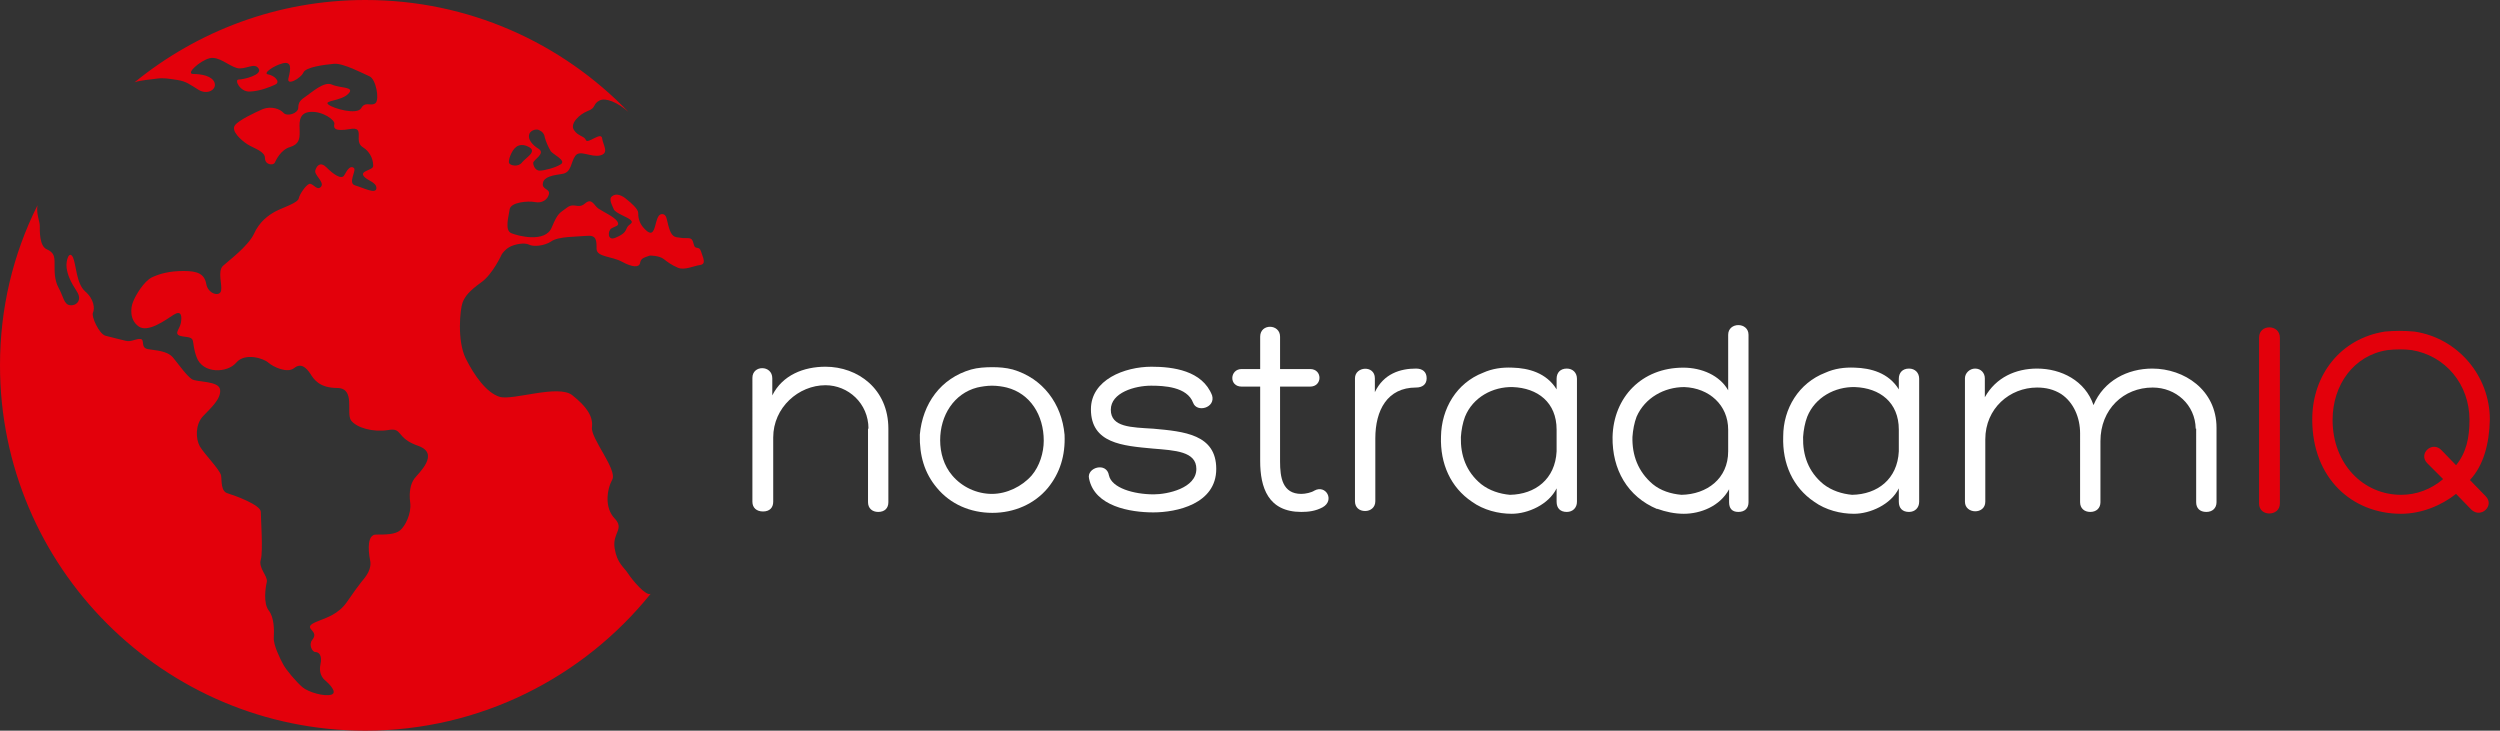 <?xml version="1.0" encoding="utf-8"?>
<!-- Generator: Adobe Illustrator 19.1.0, SVG Export Plug-In . SVG Version: 6.00 Build 0)  -->
<svg version="1.1" id="Ebene_1" xmlns="http://www.w3.org/2000/svg" xmlns:xlink="http://www.w3.org/1999/xlink" x="0px" y="0px"
	 viewBox="0 0 540.6 158" enable-background="new 0 0 540.6 158" xml:space="preserve">
<rect x="0" y="0" width="540.6" height="158" fill="#333333" stroke="none"/>
<path fill="#E3000B" d="M135.8,124c-0.9-1.4-2.4-2.2-2.9-5.5c-0.5-3.3,2.2-4.1,0-6.4c-2.2-2.3-1.7-6.2-0.5-8.4
	c1.1-2.2-4.7-8.9-4.4-11.3c0.3-2.4-1.2-4.5-4.2-6.9c-3-2.5-13,1.2-15.8,0.3c-2.8-0.9-5.4-4.5-7.3-8.3c-1.9-3.9-1.2-10.6-0.7-12
	c0.5-1.4,1.5-2.6,4-4.4c2.5-1.7,4.5-6.1,4.5-6.1s0.6-1,1.7-1.6c1.1-0.6,3.2-1,4.2-0.5c0.9,0.5,3.3,0.3,4.8-0.7
	c1.5-1.1,5.6-1,7.7-1.2c2.1-0.2,2.1,1,2.1,2.8c0,1.8,3.3,1.6,5.5,2.8c2.2,1.2,3.7,1.3,3.9,0.3c0.2-1,0.6-1.1,2-1.6
	c0.2-0.1,2.2,0,3.1,0.7c0.9,0.7,1.7,1.3,3.1,1.9c1.4,0.6,3.4-0.4,4.8-0.6s0.6-1.6,0.2-2.9c-0.4-1.3-1.2-0.4-1.5-1.3
	c-0.3-0.9-0.3-1.6-1.3-1.6c-1,0-1.3,0-2.5-0.2c-1.2-0.2-1.5-1.6-1.8-2.6s-0.3-2.3-1.2-2.4c-1-0.1-1.2,1-1.7,2.8
	c-0.5,1.8-1.3,1.4-2.4,0.2c-1.1-1.2-1.2-2.5-1.2-3.3c0-0.8-1.6-2.2-2.5-2.9c-0.9-0.8-2.2-1.4-3.1-0.7c-0.9,0.6,0,2,0.3,2.8
	c0.3,0.9,3,1.7,3.7,2.4c0.7,0.7-0.4,0.8-0.8,1.6c-0.4,0.9-0.6,1.4-2.5,2.2c-1.8,0.8-1.7-1.5-0.9-2c0.8-0.5,1.9-0.5,1.3-1.5
	c-0.6-1-3.1-2.1-4.1-2.8c-1-0.7-1.4-2.4-2.9-1.1c-1.5,1.3-2.3-0.3-3.9,0.9c-1.5,1.2-1.9,0.9-3.3,4.3c-1.4,3.4-7.4,1.8-8.8,1.2
	c-1.4-0.7-0.5-3.6-0.3-5.1c0.2-1.6,4-1.9,5.5-1.6c1.5,0.3,2.7-0.5,3-1.7c0.3-1.2-1.6-1-1.3-2.4c0.2-1.4,2.2-1.7,4.2-2
	c2-0.3,1.8-2.5,2.8-3.9c1-1.4,3.4,0.4,5.4-0.1c2-0.5,0.6-2.2,0.4-3.7c-0.2-1.5-3.1,1.3-3.5,0.4c-0.3-0.9-1.7-0.8-2.6-2.2
	c-0.9-1.4,1.2-3.4,3-4.1c1.9-0.7,1-1.5,2.6-2.3c1.3-0.6,3.8,0.4,6.2,2.5C121.4,9.2,101.3,0,79,0C60.1,0,42.7,6.7,29.1,17.8
	c1.4-0.5,3.6-0.6,4.8-0.8c1.5-0.2,2.5,0,4.5,0.3c1.9,0.3,2.7,1,4.5,2.1c1.9,1.2,4,0,3.5-1.5s-2.9-1.9-4.6-1.9
	c-1.8,0,1.5-2.9,3.5-3.4c2-0.5,4.1,1.6,5.9,2.1c1.8,0.5,3.8-1.3,4.7,0.1c1,1.4-3.3,2.4-4.3,2.4c-1,0,0.3,2.7,2.4,2.6
	c2.2-0.1,4.2-0.9,5.5-1.5c1.3-0.6-0.2-2-1.5-2.2c-1.3-0.2,1.2-1.9,3.1-2.4c2-0.5,1.8,1.1,1.3,3.1c-0.6,2,2.7,0.1,3.2-1.1
	s4.5-1.7,6.6-1.9c2-0.2,6.3,2.1,7.7,2.7c1.4,0.6,2.2,5,1.3,5.8c-1,0.8-2.2-0.5-3.1,1.1c-0.9,1.5-6,0.1-7.1-0.8
	c-1.1-0.9,2.7-0.7,4.3-2.3c1.6-1.6-1.8-1.2-3.5-2c-1.7-0.8-4.4,1.7-5.6,2.5s-1.7,1.3-1.7,2.5s-2.4,2-3.2,1.1
	c-0.8-0.9-2.7-1.5-4.5-0.8c-1.8,0.8-5.2,2.4-6,3.5c-0.9,1.2,1.3,3.2,2.7,4.1c1.4,0.9,3.8,1.5,3.8,3c0,1.5,1.8,1.6,2.1,1
	c0.3-0.6,1.3-2.8,3.3-3.4s2.1-1.8,2.1-3.3s-0.5-4.1,2.3-4.3c2.7-0.2,5.4,1.8,5.2,2.6c-0.2,0.9,0,1.7,3.4,1.1
	c3.4-0.6,0.7,2.6,2.7,3.9c2.1,1.3,2.3,3.3,2.3,4.1c0,0.9-2.8,1-2.1,2.1c0.7,1.1,2.8,1.3,2.8,2.7c-0.1,1.4-2.8-0.1-4.6-0.6
	c-1.7-0.5,0.4-3.3-0.3-3.8s-1.3,0.2-2,1.5c-0.6,1.3-2.6-0.3-3.9-1.6c-1.3-1.3-2.1-0.4-2.4,0.6c-0.4,1,2.1,2.6,1.2,3.6
	s-1.8-1-2.6-0.6c-0.8,0.4-2,2.2-2.2,3.1c-0.2,1-3.5,2-5,2.8c-1.5,0.8-3.5,2.2-4.7,4.9c-1.3,2.7-5.5,5.8-6.7,6.9
	c-1.2,1.2-0.1,4.1-0.4,5.4c-0.3,1.3-2.8,0.7-3.2-1.5c-0.4-2.2-1.9-2.8-4.9-2.8c-3.1,0-5.2,0.6-6.9,1.4c-1.7,0.9-3.4,3.7-4,5.2
	c-0.6,1.4-0.8,4,1.2,5.4c2,1.4,5.8-1.4,7.5-2.5c1.7-1.1,1.9,0.2,1.6,1.8c-0.3,1.5-2,2.6,0.8,2.9c2.7,0.3,1.3,0.8,2.6,4.4
	c1.3,3.7,6.7,3.5,8.6,1.2c1.9-2.2,5.9-0.9,6.9,0c1,0.9,4.1,2.4,5.6,1.2c1.5-1.2,2.6-0.1,3.5,1.2c0.8,1.3,2,3.1,5.9,3.1
	c3.9,0.1,1.8,5.4,2.9,7c1.2,1.6,4.7,2.6,8,2.1c3.3-0.6,1.6,1.7,6.5,3.4c4.9,1.7,0,6-0.8,7.1c-0.8,1.1-1.2,2.8-0.9,5.2
	c0.3,2.4-1.1,5.1-2.2,6c-1.1,0.9-3.1,0.9-5.1,0.9c-2-0.1-1.8,3.3-1.4,5.4c0.5,2-0.8,3.6-1.9,4.9c-1,1.3-1.3,1.7-3.1,4.3
	c-1.8,2.6-4.5,3.4-5.7,3.9c-1.2,0.5-2.8,1-2.1,1.9c0.8,0.9,1.1,1.4,0.3,2.4c-0.8,1,0,2.6,0.7,2.6c0.8,0,1.5,0.8,1.1,2.6
	c-0.4,1.8,0.3,3,1.1,3.6c0.8,0.7,2.6,2.5,1.3,3c-1.5,0.5-5-0.5-6.3-1.6c-1.3-1.1-3.6-3.8-4.2-5c-0.6-1.1-2.1-4.1-2-5.7
	c0.1-1.6,0.1-4.4-1.1-5.9c-1.2-1.6-0.7-4.9-0.4-6.2c0.2-1.3-1.9-3-1.3-4.8c0.5-1.8,0-8.8,0-10.3c0-1.5-5.5-3.5-7.1-4
	c-1.6-0.4-1.3-2.6-1.5-3.9c-0.3-1.3-3.7-4.7-4.6-6.3c-0.9-1.6-1-4.7,0.7-6.5c1.7-1.8,3.9-3.7,3.7-5.7c-0.2-2-5-1.6-6.1-2.3
	c-1.1-0.7-2.8-3.1-4.1-4.7c-1.3-1.5-3.8-1.5-5.4-1.8c-1.7-0.3-0.6-2-1.6-2.2c-1-0.1-2,0.7-3.2,0.4c-1.2-0.3-2.9-0.7-4.4-1.1
	c-1.4-0.4-3.1-4.2-2.7-5s0.3-2.9-1.7-4.6c-1.9-1.7-1.9-5.6-2.6-7.3c-0.8-1.7-1.6,0.6-1.4,2.2c0.2,1.6,0.9,3.1,2.2,5.1
	c1.3,2-0.2,3.2-1.5,3c-1.3-0.2-1.4-1.9-2.4-3.7c-1-1.8-0.9-3.8-0.9-5.3s-0.1-2.4-1.7-3.1c-1.6-0.7-1.5-4-1.5-5.1
	c0-0.9-0.8-2.6-0.5-4.4C2.8,55,0,66.7,0,79c0,43.6,35.4,79,79,79c24.9,0,47.2-11.6,61.7-29.6C139.7,129,136.7,125.4,135.8,124z
	 M114.4,29.2c0.1-0.9,1.4-1.4,2.1-1.1c0.7,0.3,1.2,0.8,1.3,1.6c0.2,0.8,0.8,2.2,1.3,3c0.5,0.7,3.4,2,2.2,2.8
	c-1.2,0.8-3.7,1.4-4.6,1.4c-0.9,0-1.4-1-1.4-1.7c0.1-0.7,2.7-2,1.2-3C115,31.3,114.2,30.1,114.4,29.2z M111.6,31.8c0,0,1-1,2.8,0
	c1.8,1-0.7,2.3-1.5,3.3c-0.8,1.1-2.5,0.7-2.8,0.2C109.8,34.8,110.6,32.5,111.6,31.8z"/>
<g>
	<rect x="151" y="70.3" fill="none" width="399.4" height="58.7"/>
	<path fill="#FFFFFF" d="M187.8,92.7c0-5.5-4.4-9.4-9.3-9.4c-5.8,0-11.3,4.8-11.3,11.3v13.9c0,1.3-0.8,2.1-2.2,2.1s-2.3-0.8-2.3-2.1
		V81.7c0-2.8,4.3-2.8,4.3,0.1v3.7c2.2-4.4,6.8-6.2,11.5-6.2c7,0,13.6,4.8,13.6,13.4v15.9c0,1.3-0.8,2.1-2.2,2.1
		c-1.3,0-2.2-0.8-2.2-2.1V92.7z"/>
	<path fill="#FFFFFF" d="M202.6,105.5c-2.7-3.2-3.8-7-3.7-11.5c0.6-6.7,4.5-12.2,11.1-14.1c1.4-0.4,3.1-0.5,4.6-0.5
		c1.4,0,2.9,0.1,4.4,0.5c6.5,1.9,10.6,7.4,11.2,14.1c0.2,4.5-1,8.3-3.6,11.5c-2.9,3.5-7.3,5.4-12,5.4
		C209.8,110.9,205.5,109,202.6,105.5z M214.5,83.4c-1.1,0-2.3,0.2-3.2,0.4c-5,1.3-8,6-8,11.4c0,2.7,0.8,5.5,2.6,7.6
		c2.1,2.5,5.3,4,8.6,4c3.2,0,6.5-1.6,8.6-4c1.7-2,2.6-4.9,2.6-7.5c0-5.5-2.9-10.2-8-11.5C216.9,83.6,215.7,83.4,214.5,83.4z"/>
	<path fill="#FFFFFF" d="M239.8,102.8c0.6,2.7,5.3,4.1,9.7,4.1c2.9,0,9.2-1.3,9.2-5.5c0-3.8-4.6-4-9.4-4.4
		c-6.5-0.6-13.4-1.1-13.4-8.5c0-6.4,7.3-9.2,13.1-9.2c4.6,0,11,0.8,13.1,6.2c0.8,2.7-3.3,3.8-4.1,1.6c-1.3-3.5-6.4-3.7-9.1-3.7
		c-3.5,0-8.7,1.5-8.7,5.2c0,3.8,4.4,3.8,9.2,4.1c6.6,0.6,13.6,1.2,13.6,8.7c0,7.6-8.6,9.4-13.6,9.4c-5,0-12.7-1.3-13.9-7.3
		C234.9,101.1,239.3,99.8,239.8,102.8z"/>
	<path fill="#FFFFFF" d="M283.3,79.8c2.7,0,2.7,3.8,0,3.8h-6.5v16.2c0,3.4,0.5,7,4.6,7c0.9,0,2.2-0.3,2.8-0.7
		c2.5-1.4,4.5,2.1,1.8,3.6c-1.5,0.8-3,1-4.6,1c-7.2,0-8.9-5.3-8.9-11V83.6h-4c-2.8,0-2.6-3.8,0-3.8h4v-7c0-2.9,4.3-2.8,4.3,0v7
		H283.3z"/>
	<path fill="#FFFFFF" d="M297.3,84.8c1.9-4,5.5-5.1,8.9-5.1c1.4,0,2.3,0.7,2.3,2.1c0,1.3-0.9,2-2.3,2c-6.2,0-8.8,4.9-8.8,11v13.6
		c0,1.3-1,2.1-2.2,2.1c-1.3,0-2.2-0.8-2.2-2.1V81.8c0-2.6,4.3-2.9,4.3,0V84.8z"/>
	<path fill="#FFFFFF" d="M320.7,80.6c2-0.9,4.1-1.2,6.4-1.1c3.4,0.1,7.3,1.1,9.5,4.7v-2.3c0-1.3,0.8-2.2,2.2-2.2
		c1.3,0,2.2,0.9,2.2,2.2v26.6c0,1.3-0.9,2.2-2.2,2.2c-1.4,0-2.2-0.8-2.2-2.2v-2.9c-1.7,3.5-6.2,5.5-9.7,5.5c-2.9,0-6.1-0.8-8.6-2.6
		c-4.6-3.1-6.9-8.2-6.7-14.1C311.7,88.3,315,82.8,320.7,80.6L320.7,80.6z M336.6,97.6v-4.7c0-5.9-4.1-9-9.5-9.2
		c-4.3-0.1-8.6,2.2-10.3,6.4c-0.5,1.3-0.8,2.9-0.9,4.4c-0.1,3.9,1.1,7.5,4.4,10.2c1.8,1.4,4,2.1,6.2,2.3
		C332,106.9,336.3,103.6,336.6,97.6z"/>
	<path fill="#FFFFFF" d="M364,79.5c4,0,7.9,1.7,9.7,4.9V72.4c0-2.8,4.4-2.8,4.4,0v36.2c0,1.3-0.8,2.1-2.2,2.1s-2-0.8-2-2.1v-2.8
		c-2,3.7-6.2,5.3-9.8,5.3c-1.9,0-3.9-0.4-5.8-1.1l0.1,0.1c-6.5-2.7-9.8-8.6-9.7-15.6C348.9,85.9,355,79.5,364,79.5z M373.7,97.6
		v-4.7c0-5.3-4.1-9-9.5-9.2c-4.3,0-8.5,2.3-10.3,6.4c-0.5,1.3-0.8,2.9-0.9,4.4c-0.1,3.9,1.2,7.5,4.4,10.2c1.7,1.4,3.9,2.1,6.2,2.3
		C369.1,106.9,373.7,103.5,373.7,97.6z"/>
	<path fill="#FFFFFF" d="M394.7,80.6c2-0.9,4.1-1.2,6.4-1.1c3.4,0.1,7.3,1.1,9.5,4.7v-2.3c0-1.3,0.8-2.2,2.2-2.2
		c1.3,0,2.2,0.9,2.2,2.2v26.6c0,1.3-0.9,2.2-2.2,2.2c-1.4,0-2.2-0.8-2.2-2.2v-2.9c-1.7,3.5-6.2,5.5-9.7,5.5c-2.9,0-6.1-0.8-8.6-2.6
		c-4.6-3.1-6.9-8.2-6.7-14.1C385.6,88.3,389,82.8,394.7,80.6L394.7,80.6z M410.6,97.6v-4.7c0-5.9-4.1-9-9.5-9.2
		c-4.3-0.1-8.6,2.2-10.3,6.4c-0.5,1.3-0.8,2.9-0.9,4.4c-0.1,3.9,1.1,7.5,4.4,10.2c1.8,1.4,4,2.1,6.2,2.3
		C406,106.9,410.3,103.6,410.6,97.6z"/>
	<path fill="#FFFFFF" d="M474.8,92.7c-0.1-5.2-4.3-8.9-9.3-8.9c-6.3,0-11.3,4.7-11.3,11.6v13.2c0,1.3-0.9,2.1-2.2,2.1
		c-1.3,0-2.2-0.8-2.2-2.1V93.7c0-3.4-1.4-6.7-4.1-8.5c-1.6-1-3.3-1.4-5.2-1.4c-5.9,0-11.2,4.5-11.2,11.2v13.5c0,2.8-4.4,2.7-4.4,0
		V81.8c0-1.1,1-2.1,2.2-2.1c1.3,0,2.1,1,2.1,2.1v4.1c2.4-4.3,6.7-6.2,11.3-6.2c5.2,0,10.4,2.6,12.2,7.9c2.2-5.3,7.4-7.9,12.7-7.9
		c6.9,0,13.9,4.6,13.9,12.8v16.1c0,1.3-0.9,2.1-2.2,2.1c-1.4,0-2.2-0.8-2.2-2.1V92.7z"/>
	<path fill="#E3000B" d="M488.5,73c0-3,4.5-2.9,4.5,0v35.9c0,2.8-4.5,2.9-4.5,0V73z"/>
	<path fill="#E3000B" d="M531.1,106.8c-3.3,2.6-7.6,4.3-11.9,4.3c-10.5,0-19.2-7.6-19.2-20.4c0-9.6,6.1-17.5,15.7-19
		c2.1-0.2,4.1-0.2,6.4,0c9.4,1.4,16.3,9.6,16.3,19c-0.1,5.3-1.4,10-4.3,13.1l3.4,3.5c2,2-1,4.9-3.1,2.9L531.1,106.8z M531.1,100.6
		c2.2-2.7,2.9-5.9,2.9-9.8c0-7.7-5.2-13.9-12.5-15.1c-1.7-0.2-3.4-0.2-5.2,0c-7.3,1.1-11.9,7.5-11.9,15.1c0,9.6,6.7,16.2,14.8,16.2
		c3.4,0,6.5-1.2,9.1-3.4l-3.4-3.4c-2.1-2.1,1.1-5,3.1-2.8L531.1,100.6z"/>
</g>
</svg>

